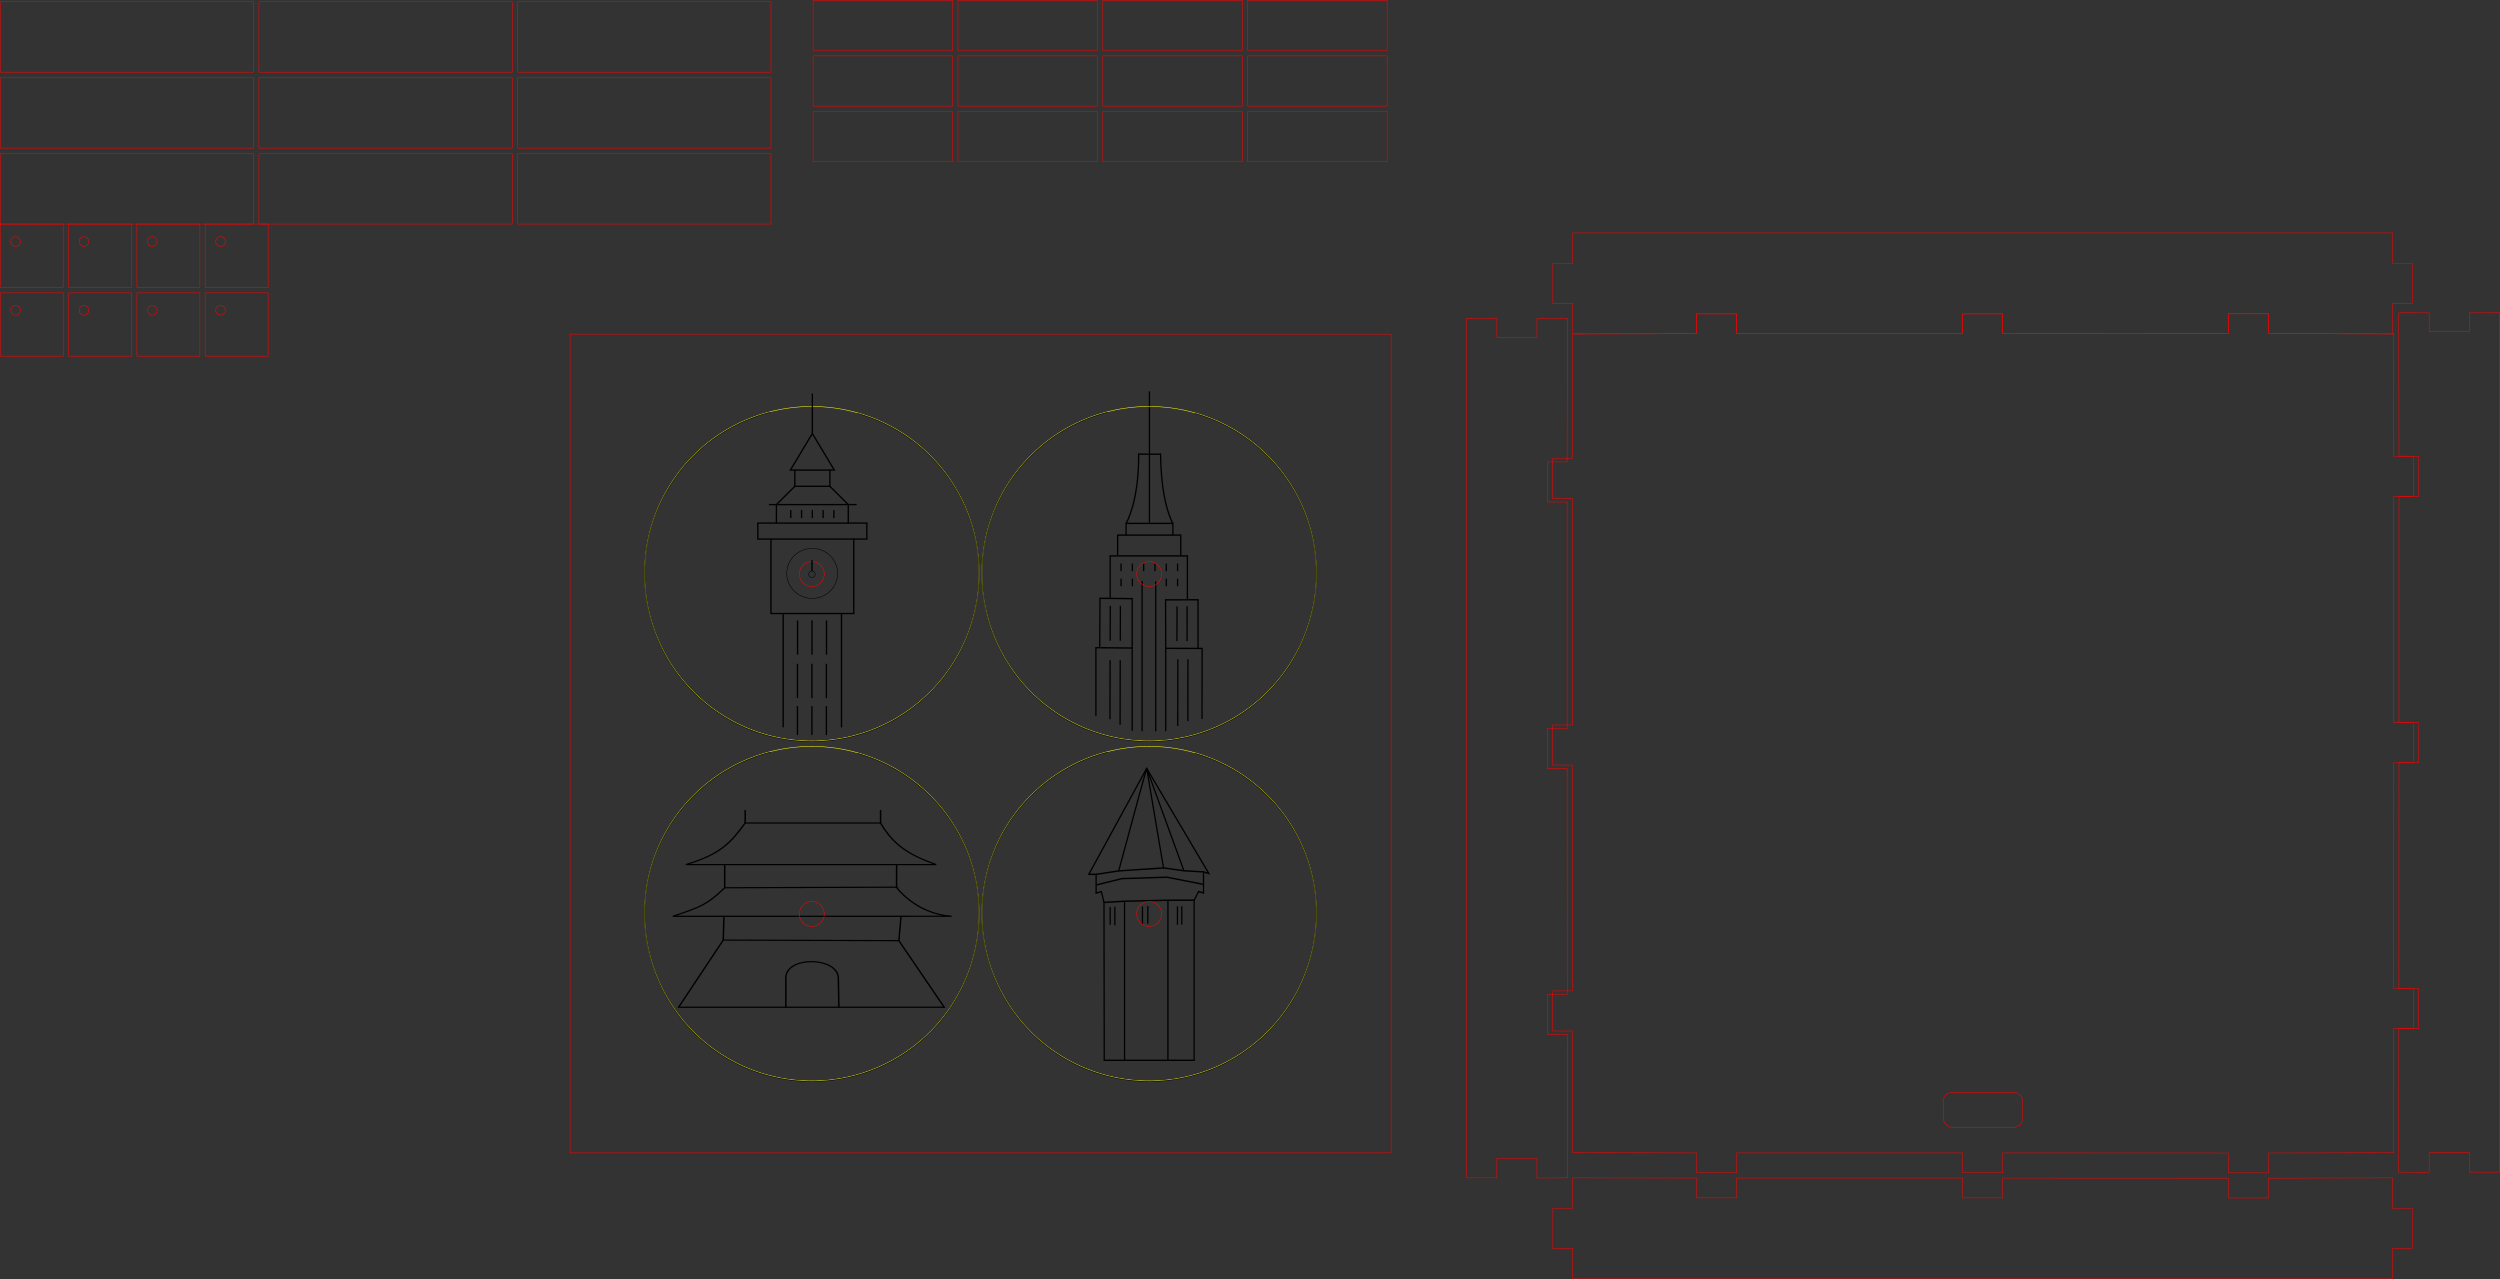 <?xml version="1.0" encoding="UTF-8" standalone="no"?>
<!-- Created with Inkscape (http://www.inkscape.org/) -->

<svg
   xmlns:dc="http://purl.org/dc/elements/1.1/"
   xmlns:cc="http://creativecommons.org/ns#"
   xmlns:rdf="http://www.w3.org/1999/02/22-rdf-syntax-ns#"
   xmlns:svg="http://www.w3.org/2000/svg"
   xmlns="http://www.w3.org/2000/svg"
   xmlns:sodipodi="http://sodipodi.sourceforge.net/DTD/sodipodi-0.dtd"
   xmlns:inkscape="http://www.inkscape.org/namespaces/inkscape"
   width="492.481mm"
   height="251.975mm"
   viewBox="0 0 492.481 251.975"
   version="1.1"
   id="svg8"
   inkscape:version="0.92.1 r15371"
   sodipodi:docname="StepperClock.svg">
  <rect x="0" y="0" width="492.481" height="251.975" fill="#333333" stroke="none"/>
  <defs
     id="defs2" />
  <sodipodi:namedview
     id="base"
     pagecolor="#ffffff"
     bordercolor="#666666"
     borderopacity="1.0"
     inkscape:pageopacity="0.0"
     inkscape:pageshadow="2"
     inkscape:zoom="3.0688282"
     inkscape:cx="674.87902"
     inkscape:cy="305.00986"
     inkscape:document-units="mm"
     inkscape:current-layer="layer1"
     showgrid="false"
     inkscape:window-width="1920"
     inkscape:window-height="1177"
     inkscape:window-x="-8"
     inkscape:window-y="-8"
     inkscape:window-maximized="1"
     showguides="false"
     fit-margin-top="0"
     fit-margin-left="0"
     fit-margin-right="0"
     fit-margin-bottom="0"
     inkscape:measure-start="177.42,178.342"
     inkscape:measure-end="100.922,177.42" />
  <g
     inkscape:label="Layer 1"
     inkscape:groupmode="layer"
     id="layer1"
     transform="translate(155.911,-114.083)">
    <path
       style="opacity:1;fill:none;fill-opacity:1;stroke:#ff0000;stroke-width:0.1;stroke-linecap:round;stroke-linejoin:round;stroke-miterlimit:4;stroke-dasharray:none;stroke-dashoffset:0;stroke-opacity:1;paint-order:markers fill stroke"
       d="M 153.91,366.009 H 315.397 l -0.013,-6 h 3.9 v -7.9 h -3.9 l 0.013,-6 -24.423,0.071 v 3.9 h -7.9 v -3.9 l -44.49,-0.024 v 3.9 h -7.9 v -3.9 H 186.194 v 3.9 h -7.9 v -3.9 l -24.383,-0.047 -0.027,6 h -3.9 v 7.9 h 3.9 z"
       id="rect4485-0-9-5"
       inkscape:connector-curvature="0"
       sodipodi:nodetypes="ccccccccccccccccccccccccc" />
    <path
       style="opacity:1;fill:none;fill-opacity:1;stroke:#ff0000;stroke-width:0.1;stroke-linecap:round;stroke-linejoin:round;stroke-miterlimit:4;stroke-dasharray:none;stroke-dashoffset:0;stroke-opacity:1;paint-order:markers fill stroke"
       d="M 132.952,346.109 V 176.819 l 6,0.013 v 3.704 h 7.9 v -3.704 l 6,-0.013 -0.051,28.256 h -3.9 v 7.9 h 3.9 v 44.59 h -3.9 v 7.9 h 3.9 l 0.024,44.49 h -3.9 v 7.9 h 3.9 l 0.027,28.255 -6,0.027 v -3.865 h -7.9 v 3.836 z"
       id="rect4485-0-9-5-0"
       inkscape:connector-curvature="0"
       sodipodi:nodetypes="ccccccccccccccccccccccccc" />
    <path
       style="opacity:1;fill:none;fill-opacity:1;stroke:#ff0000;stroke-width:0.1;stroke-linecap:round;stroke-linejoin:round;stroke-miterlimit:4;stroke-dasharray:none;stroke-dashoffset:0;stroke-opacity:1;paint-order:markers fill stroke"
       d="M 336.52,344.989 V 175.699 l -6,0.013 v 3.704 h -7.9 v -3.704 l -6,-0.013 0.051,28.256 h 3.9 v 7.9 h -3.9 v 44.59 h 3.9 v 7.9 h -3.9 l -0.024,44.49 h 3.9 v 7.9 h -3.9 l -0.027,28.255 6,0.027 v -3.865 h 7.9 v 3.836 z"
       id="rect4485-0-9-5-0-7"
       inkscape:connector-curvature="0"
       sodipodi:nodetypes="ccccccccccccccccccccccccc" />
    <path
       style="opacity:1;fill:none;fill-opacity:1;stroke:#ff0000;stroke-width:0.1;stroke-linecap:round;stroke-linejoin:round;stroke-miterlimit:4;stroke-dasharray:none;stroke-dashoffset:0;stroke-opacity:1;paint-order:markers fill stroke"
       d="M 153.91,159.966 H 315.397 l -0.013,6 h 3.9 v 7.9 h -3.9 l 0.013,6 -24.423,-0.071 v -3.9 h -7.9 v 3.9 l -44.49,0.024 v -3.9 h -7.9 v 3.9 H 186.194 v -3.9 h -7.9 v 3.9 l -24.383,0.047 -0.027,-6 h -3.9 v -7.9 h 3.9 z"
       id="rect4485-0-9-5-3"
       inkscape:connector-curvature="0"
       sodipodi:nodetypes="ccccccccccccccccccccccccc" />
    <path
       style="opacity:1;fill:none;fill-opacity:1;stroke:#ff0000;stroke-width:0.1;stroke-linecap:round;stroke-linejoin:round;stroke-miterlimit:4;stroke-dasharray:none;stroke-dashoffset:0;stroke-opacity:1;paint-order:markers fill stroke"
       d="m 153.91,179.866 24.383,-0.047 v -3.9 h 7.9 v 3.9 h 44.49 v -3.9 h 7.9 v 3.9 l 44.49,-0.024 v -3.9 h 7.9 v 3.9 l 24.667,0.071 -0.028,24.088 h 3.9 v 7.9 h -3.9 v 44.59 h 3.9 v 7.9 h -3.9 l -0.024,44.49 h 3.9 v 7.9 h -3.9 l 0.052,24.416 -24.667,0.071 v 3.9 h -7.9 v -3.9 l -44.49,-0.024 v 3.9 h -7.9 v -3.9 H 186.194 v 3.9 h -7.9 v -3.9 l -24.383,-0.047 -0.048,-23.966 h -3.9 v -7.9 h 3.9 l -0.024,-44.49 h -3.9 v -7.9 h 3.9 v -44.59 h -3.9 v -7.9 h 3.9 z"
       id="rect4485-9"
       inkscape:connector-curvature="0"
       sodipodi:nodetypes="ccccccccccccccccccccccccccccccccccccccccccccccccccccc" />
    <rect
       style="opacity:1;fill:none;fill-opacity:1;stroke:#ff0000;stroke-width:0.1;stroke-linecap:round;stroke-linejoin:round;stroke-miterlimit:4;stroke-dasharray:none;stroke-dashoffset:0;stroke-opacity:1;paint-order:markers fill stroke"
       id="rect5600"
       width="15.607"
       height="6.9"
       x="226.922"
       y="329.248"
       ry="1.724" />
    <g
       id="g4652"
       transform="translate(-51.844,-95.666)">
      <rect
         y="267.433"
         x="-104.017"
         height="12.486"
         width="12.4"
         id="rect4485-0-0-9"
         style="opacity:1;fill:none;fill-opacity:1;stroke:#ff0000;stroke-width:0.1;stroke-linecap:round;stroke-linejoin:round;stroke-miterlimit:4;stroke-dasharray:none;stroke-dashoffset:0;stroke-opacity:1;paint-order:markers fill stroke" />
      <path
         d="m -100.258,270.27 a 0.95,0.95 0 0 1 -0.121,1.334 0.95,0.95 0 0 1 -1.335,-0.114 0.95,0.95 0 0 1 0.107,-1.336 0.95,0.95 0 0 1 1.337,0.1"
         sodipodi:open="true"
         sodipodi:end="5.5697471"
         sodipodi:start="5.5910226"
         sodipodi:ry="0.95001084"
         sodipodi:rx="0.95028698"
         sodipodi:cy="270.87637"
         sodipodi:cx="-100.98951"
         sodipodi:type="arc"
         id="path5702-5"
         style="opacity:1;fill:none;fill-opacity:1;stroke:#ff0000;stroke-width:0.1;stroke-linecap:round;stroke-linejoin:round;stroke-miterlimit:4;stroke-dasharray:none;stroke-dashoffset:0;stroke-opacity:1;paint-order:markers fill stroke" />
    </g>
    <rect
       style="opacity:1;fill:none;fill-opacity:1;stroke:#ff0000;stroke-width:0.1;stroke-linecap:round;stroke-linejoin:round;stroke-miterlimit:4;stroke-dasharray:none;stroke-dashoffset:0;stroke-opacity:1;paint-order:markers fill stroke"
       id="rect4485-0-9-4-2-0-2"
       width="27.477"
       height="9.9"
       x="89.868"
       y="136.05" />
    <g
       transform="translate(-38.386,-95.666)"
       id="g4652-8">
      <rect
         y="267.433"
         x="-104.017"
         height="12.486"
         width="12.4"
         id="rect4485-0-0-9-8"
         style="opacity:1;fill:none;fill-opacity:1;stroke:#ff0000;stroke-width:0.1;stroke-linecap:round;stroke-linejoin:round;stroke-miterlimit:4;stroke-dasharray:none;stroke-dashoffset:0;stroke-opacity:1;paint-order:markers fill stroke" />
      <path
         d="m -100.258,270.27 a 0.95,0.95 0 0 1 -0.121,1.334 0.95,0.95 0 0 1 -1.335,-0.114 0.95,0.95 0 0 1 0.107,-1.336 0.95,0.95 0 0 1 1.337,0.1"
         sodipodi:open="true"
         sodipodi:end="5.5697471"
         sodipodi:start="5.5910226"
         sodipodi:ry="0.95001084"
         sodipodi:rx="0.95028698"
         sodipodi:cy="270.87637"
         sodipodi:cx="-100.98951"
         sodipodi:type="arc"
         id="path5702-5-5"
         style="opacity:1;fill:none;fill-opacity:1;stroke:#ff0000;stroke-width:0.1;stroke-linecap:round;stroke-linejoin:round;stroke-miterlimit:4;stroke-dasharray:none;stroke-dashoffset:0;stroke-opacity:1;paint-order:markers fill stroke" />
    </g>
    <g
       transform="translate(-24.928,-95.666)"
       id="g4652-7">
      <rect
         y="267.433"
         x="-104.017"
         height="12.486"
         width="12.4"
         id="rect4485-0-0-9-9"
         style="opacity:1;fill:none;fill-opacity:1;stroke:#ff0000;stroke-width:0.1;stroke-linecap:round;stroke-linejoin:round;stroke-miterlimit:4;stroke-dasharray:none;stroke-dashoffset:0;stroke-opacity:1;paint-order:markers fill stroke" />
      <path
         d="m -100.258,270.27 a 0.95,0.95 0 0 1 -0.121,1.334 0.95,0.95 0 0 1 -1.335,-0.114 0.95,0.95 0 0 1 0.107,-1.336 0.95,0.95 0 0 1 1.337,0.1"
         sodipodi:open="true"
         sodipodi:end="5.5697471"
         sodipodi:start="5.5910226"
         sodipodi:ry="0.95001084"
         sodipodi:rx="0.95028698"
         sodipodi:cy="270.87637"
         sodipodi:cx="-100.98951"
         sodipodi:type="arc"
         id="path5702-5-9"
         style="opacity:1;fill:none;fill-opacity:1;stroke:#ff0000;stroke-width:0.1;stroke-linecap:round;stroke-linejoin:round;stroke-miterlimit:4;stroke-dasharray:none;stroke-dashoffset:0;stroke-opacity:1;paint-order:markers fill stroke" />
    </g>
    <g
       transform="translate(-11.47,-95.666)"
       id="g4652-8-9">
      <rect
         y="267.433"
         x="-104.017"
         height="12.486"
         width="12.4"
         id="rect4485-0-0-9-8-4"
         style="opacity:1;fill:none;fill-opacity:1;stroke:#ff0000;stroke-width:0.1;stroke-linecap:round;stroke-linejoin:round;stroke-miterlimit:4;stroke-dasharray:none;stroke-dashoffset:0;stroke-opacity:1;paint-order:markers fill stroke" />
      <path
         d="m -100.258,270.27 a 0.95,0.95 0 0 1 -0.121,1.334 0.95,0.95 0 0 1 -1.335,-0.114 0.95,0.95 0 0 1 0.107,-1.336 0.95,0.95 0 0 1 1.337,0.1"
         sodipodi:open="true"
         sodipodi:end="5.5697471"
         sodipodi:start="5.5910226"
         sodipodi:ry="0.95001084"
         sodipodi:rx="0.95028698"
         sodipodi:cy="270.87637"
         sodipodi:cx="-100.98951"
         sodipodi:type="arc"
         id="path5702-5-5-7"
         style="opacity:1;fill:none;fill-opacity:1;stroke:#ff0000;stroke-width:0.1;stroke-linecap:round;stroke-linejoin:round;stroke-miterlimit:4;stroke-dasharray:none;stroke-dashoffset:0;stroke-opacity:1;paint-order:markers fill stroke" />
    </g>
    <g
       transform="translate(-51.844,-109.21)"
       id="g4652-81">
      <rect
         y="267.433"
         x="-104.017"
         height="12.486"
         width="12.4"
         id="rect4485-0-0-9-7"
         style="opacity:1;fill:none;fill-opacity:1;stroke:#ff0000;stroke-width:0.1;stroke-linecap:round;stroke-linejoin:round;stroke-miterlimit:4;stroke-dasharray:none;stroke-dashoffset:0;stroke-opacity:1;paint-order:markers fill stroke" />
      <path
         d="m -100.258,270.27 a 0.95,0.95 0 0 1 -0.121,1.334 0.95,0.95 0 0 1 -1.335,-0.114 0.95,0.95 0 0 1 0.107,-1.336 0.95,0.95 0 0 1 1.337,0.1"
         sodipodi:open="true"
         sodipodi:end="5.5697471"
         sodipodi:start="5.5910226"
         sodipodi:ry="0.95001084"
         sodipodi:rx="0.95028698"
         sodipodi:cy="270.87637"
         sodipodi:cx="-100.98951"
         sodipodi:type="arc"
         id="path5702-5-3"
         style="opacity:1;fill:none;fill-opacity:1;stroke:#ff0000;stroke-width:0.1;stroke-linecap:round;stroke-linejoin:round;stroke-miterlimit:4;stroke-dasharray:none;stroke-dashoffset:0;stroke-opacity:1;paint-order:markers fill stroke" />
    </g>
    <g
       transform="translate(-38.386,-109.21)"
       id="g4652-8-8">
      <rect
         y="267.433"
         x="-104.017"
         height="12.486"
         width="12.4"
         id="rect4485-0-0-9-8-5"
         style="opacity:1;fill:none;fill-opacity:1;stroke:#ff0000;stroke-width:0.1;stroke-linecap:round;stroke-linejoin:round;stroke-miterlimit:4;stroke-dasharray:none;stroke-dashoffset:0;stroke-opacity:1;paint-order:markers fill stroke" />
      <path
         d="m -100.258,270.27 a 0.95,0.95 0 0 1 -0.121,1.334 0.95,0.95 0 0 1 -1.335,-0.114 0.95,0.95 0 0 1 0.107,-1.336 0.95,0.95 0 0 1 1.337,0.1"
         sodipodi:open="true"
         sodipodi:end="5.5697471"
         sodipodi:start="5.5910226"
         sodipodi:ry="0.95001084"
         sodipodi:rx="0.95028698"
         sodipodi:cy="270.87637"
         sodipodi:cx="-100.98951"
         sodipodi:type="arc"
         id="path5702-5-5-6"
         style="opacity:1;fill:none;fill-opacity:1;stroke:#ff0000;stroke-width:0.1;stroke-linecap:round;stroke-linejoin:round;stroke-miterlimit:4;stroke-dasharray:none;stroke-dashoffset:0;stroke-opacity:1;paint-order:markers fill stroke" />
    </g>
    <g
       transform="translate(-24.928,-109.21)"
       id="g4652-7-4">
      <rect
         y="267.433"
         x="-104.017"
         height="12.486"
         width="12.4"
         id="rect4485-0-0-9-9-1"
         style="opacity:1;fill:none;fill-opacity:1;stroke:#ff0000;stroke-width:0.1;stroke-linecap:round;stroke-linejoin:round;stroke-miterlimit:4;stroke-dasharray:none;stroke-dashoffset:0;stroke-opacity:1;paint-order:markers fill stroke" />
      <path
         d="m -100.258,270.27 a 0.95,0.95 0 0 1 -0.121,1.334 0.95,0.95 0 0 1 -1.335,-0.114 0.95,0.95 0 0 1 0.107,-1.336 0.95,0.95 0 0 1 1.337,0.1"
         sodipodi:open="true"
         sodipodi:end="5.5697471"
         sodipodi:start="5.5910226"
         sodipodi:ry="0.95001084"
         sodipodi:rx="0.95028698"
         sodipodi:cy="270.87637"
         sodipodi:cx="-100.98951"
         sodipodi:type="arc"
         id="path5702-5-9-8"
         style="opacity:1;fill:none;fill-opacity:1;stroke:#ff0000;stroke-width:0.1;stroke-linecap:round;stroke-linejoin:round;stroke-miterlimit:4;stroke-dasharray:none;stroke-dashoffset:0;stroke-opacity:1;paint-order:markers fill stroke" />
    </g>
    <g
       transform="translate(-11.47,-109.21)"
       id="g4652-8-9-7">
      <rect
         y="267.433"
         x="-104.017"
         height="12.486"
         width="12.4"
         id="rect4485-0-0-9-8-4-6"
         style="opacity:1;fill:none;fill-opacity:1;stroke:#ff0000;stroke-width:0.1;stroke-linecap:round;stroke-linejoin:round;stroke-miterlimit:4;stroke-dasharray:none;stroke-dashoffset:0;stroke-opacity:1;paint-order:markers fill stroke" />
      <path
         d="m -100.258,270.27 a 0.95,0.95 0 0 1 -0.121,1.334 0.95,0.95 0 0 1 -1.335,-0.114 0.95,0.95 0 0 1 0.107,-1.336 0.95,0.95 0 0 1 1.337,0.1"
         sodipodi:open="true"
         sodipodi:end="5.5697471"
         sodipodi:start="5.5910226"
         sodipodi:ry="0.95001084"
         sodipodi:rx="0.95028698"
         sodipodi:cy="270.87637"
         sodipodi:cx="-100.98951"
         sodipodi:type="arc"
         id="path5702-5-5-7-8"
         style="opacity:1;fill:none;fill-opacity:1;stroke:#ff0000;stroke-width:0.1;stroke-linecap:round;stroke-linejoin:round;stroke-miterlimit:4;stroke-dasharray:none;stroke-dashoffset:0;stroke-opacity:1;paint-order:markers fill stroke" />
    </g>
    <rect
       style="opacity:1;fill:none;fill-opacity:1;stroke:#ff0000;stroke-width:0.1;stroke-linecap:round;stroke-linejoin:round;stroke-miterlimit:4;stroke-dasharray:none;stroke-dashoffset:0;stroke-opacity:1;paint-order:markers fill stroke"
       id="rect4485-0-9-4-2-0-2-5"
       width="27.477"
       height="9.9"
       x="89.868"
       y="125.092" />
    <rect
       style="opacity:1;fill:none;fill-opacity:1;stroke:#ff0000;stroke-width:0.1;stroke-linecap:round;stroke-linejoin:round;stroke-miterlimit:4;stroke-dasharray:none;stroke-dashoffset:0;stroke-opacity:1;paint-order:markers fill stroke"
       id="rect4485-0-9-4-2-0-2-53"
       width="27.477"
       height="9.9"
       x="89.868"
       y="114.134" />
    <rect
       style="opacity:1;fill:none;fill-opacity:1;stroke:#ff0000;stroke-width:0.1;stroke-linecap:round;stroke-linejoin:round;stroke-miterlimit:4;stroke-dasharray:none;stroke-dashoffset:0;stroke-opacity:1;paint-order:markers fill stroke"
       id="rect4485-0-9-4-2-0-2-2"
       width="27.477"
       height="9.9"
       x="61.333"
       y="136.05" />
    <rect
       style="opacity:1;fill:none;fill-opacity:1;stroke:#ff0000;stroke-width:0.1;stroke-linecap:round;stroke-linejoin:round;stroke-miterlimit:4;stroke-dasharray:none;stroke-dashoffset:0;stroke-opacity:1;paint-order:markers fill stroke"
       id="rect4485-0-9-4-2-0-2-5-8"
       width="27.477"
       height="9.9"
       x="61.333"
       y="125.092" />
    <rect
       style="opacity:1;fill:none;fill-opacity:1;stroke:#ff0000;stroke-width:0.1;stroke-linecap:round;stroke-linejoin:round;stroke-miterlimit:4;stroke-dasharray:none;stroke-dashoffset:0;stroke-opacity:1;paint-order:markers fill stroke"
       id="rect4485-0-9-4-2-0-2-53-0"
       width="27.477"
       height="9.9"
       x="61.333"
       y="114.133" />
    <rect
       style="opacity:1;fill:none;fill-opacity:1;stroke:#ff0000;stroke-width:0.1;stroke-linecap:round;stroke-linejoin:round;stroke-miterlimit:4;stroke-dasharray:none;stroke-dashoffset:0;stroke-opacity:1;paint-order:markers fill stroke"
       id="rect4485-0-9-4-2-0-2-8"
       width="27.477"
       height="9.9"
       x="32.798"
       y="136.05" />
    <rect
       style="opacity:1;fill:none;fill-opacity:1;stroke:#ff0000;stroke-width:0.1;stroke-linecap:round;stroke-linejoin:round;stroke-miterlimit:4;stroke-dasharray:none;stroke-dashoffset:0;stroke-opacity:1;paint-order:markers fill stroke"
       id="rect4485-0-9-4-2-0-2-5-2"
       width="27.477"
       height="9.9"
       x="32.798"
       y="125.092" />
    <rect
       style="opacity:1;fill:none;fill-opacity:1;stroke:#ff0000;stroke-width:0.1;stroke-linecap:round;stroke-linejoin:round;stroke-miterlimit:4;stroke-dasharray:none;stroke-dashoffset:0;stroke-opacity:1;paint-order:markers fill stroke"
       id="rect4485-0-9-4-2-0-2-53-5"
       width="27.477"
       height="9.9"
       x="32.798"
       y="114.133" />
    <rect
       style="opacity:1;fill:none;fill-opacity:1;stroke:#ff0000;stroke-width:0.1;stroke-linecap:round;stroke-linejoin:round;stroke-miterlimit:4;stroke-dasharray:none;stroke-dashoffset:0;stroke-opacity:1;paint-order:markers fill stroke"
       id="rect4485-0-9-4-2-0-2-84"
       width="27.477"
       height="9.9"
       x="4.263"
       y="136.05" />
    <rect
       style="opacity:1;fill:none;fill-opacity:1;stroke:#ff0000;stroke-width:0.1;stroke-linecap:round;stroke-linejoin:round;stroke-miterlimit:4;stroke-dasharray:none;stroke-dashoffset:0;stroke-opacity:1;paint-order:markers fill stroke"
       id="rect4485-0-9-4-2-0-2-5-26"
       width="27.477"
       height="9.9"
       x="4.263"
       y="125.092" />
    <rect
       style="opacity:1;fill:none;fill-opacity:1;stroke:#ff0000;stroke-width:0.1;stroke-linecap:round;stroke-linejoin:round;stroke-miterlimit:4;stroke-dasharray:none;stroke-dashoffset:0;stroke-opacity:1;paint-order:markers fill stroke"
       id="rect4485-0-9-4-2-0-2-53-4"
       width="27.477"
       height="9.9"
       x="4.263"
       y="114.133" />
    <rect
       style="opacity:1;fill:none;fill-opacity:1;stroke:#ff0000;stroke-width:0.1;stroke-linecap:round;stroke-linejoin:round;stroke-miterlimit:4;stroke-dasharray:none;stroke-dashoffset:0;stroke-opacity:1;paint-order:markers fill stroke"
       id="rect4485-0-9-4-2-0-2-53-4-3"
       width="49.9"
       height="13.9"
       x="-53.944"
       y="114.406" />
    <rect
       style="opacity:1;fill:none;fill-opacity:1;stroke:#ff0000;stroke-width:0.1;stroke-linecap:round;stroke-linejoin:round;stroke-miterlimit:4;stroke-dasharray:none;stroke-dashoffset:0;stroke-opacity:1;paint-order:markers fill stroke"
       id="rect4485-0-9-4-2-0-2-53-4-3-3"
       width="49.9"
       height="13.9"
       x="-53.944"
       y="129.364" />
    <rect
       style="opacity:1;fill:none;fill-opacity:1;stroke:#ff0000;stroke-width:0.1;stroke-linecap:round;stroke-linejoin:round;stroke-miterlimit:4;stroke-dasharray:none;stroke-dashoffset:0;stroke-opacity:1;paint-order:markers fill stroke"
       id="rect4485-0-9-4-2-0-2-53-4-3-9"
       width="49.9"
       height="13.9"
       x="-104.903"
       y="114.406" />
    <rect
       style="opacity:1;fill:none;fill-opacity:1;stroke:#ff0000;stroke-width:0.1;stroke-linecap:round;stroke-linejoin:round;stroke-miterlimit:4;stroke-dasharray:none;stroke-dashoffset:0;stroke-opacity:1;paint-order:markers fill stroke"
       id="rect4485-0-9-4-2-0-2-53-4-3-3-4"
       width="49.9"
       height="13.9"
       x="-104.903"
       y="129.364" />
    <rect
       style="opacity:1;fill:none;fill-opacity:1;stroke:#ff0000;stroke-width:0.1;stroke-linecap:round;stroke-linejoin:round;stroke-miterlimit:4;stroke-dasharray:none;stroke-dashoffset:0;stroke-opacity:1;paint-order:markers fill stroke"
       id="rect4485-0-9-4-2-0-2-53-4-3-9-6"
       width="49.9"
       height="13.9"
       x="-155.861"
       y="114.406" />
    <rect
       style="opacity:1;fill:none;fill-opacity:1;stroke:#ff0000;stroke-width:0.1;stroke-linecap:round;stroke-linejoin:round;stroke-miterlimit:4;stroke-dasharray:none;stroke-dashoffset:0;stroke-opacity:1;paint-order:markers fill stroke"
       id="rect4485-0-9-4-2-0-2-53-4-3-3-4-2"
       width="49.9"
       height="13.9"
       x="-155.861"
       y="129.364" />
    <rect
       style="opacity:1;fill:none;fill-opacity:1;stroke:#ff0000;stroke-width:0.1;stroke-linecap:round;stroke-linejoin:round;stroke-miterlimit:4;stroke-dasharray:none;stroke-dashoffset:0;stroke-opacity:1;paint-order:markers fill stroke"
       id="rect4485-0-9-4-2-0-2-53-4-3-3-5"
       width="49.9"
       height="13.9"
       x="-53.944"
       y="144.323" />
    <rect
       style="opacity:1;fill:none;fill-opacity:1;stroke:#ff0000;stroke-width:0.1;stroke-linecap:round;stroke-linejoin:round;stroke-miterlimit:4;stroke-dasharray:none;stroke-dashoffset:0;stroke-opacity:1;paint-order:markers fill stroke"
       id="rect4485-0-9-4-2-0-2-53-4-3-3-4-1"
       width="49.9"
       height="13.9"
       x="-104.903"
       y="144.323" />
    <rect
       style="opacity:1;fill:none;fill-opacity:1;stroke:#ff0000;stroke-width:0.1;stroke-linecap:round;stroke-linejoin:round;stroke-miterlimit:4;stroke-dasharray:none;stroke-dashoffset:0;stroke-opacity:1;paint-order:markers fill stroke"
       id="rect4485-0-9-4-2-0-2-53-4-3-3-4-2-9"
       width="49.9"
       height="13.9"
       x="-155.861"
       y="144.323" />
    <rect
       style="opacity:1;fill:none;fill-opacity:1;stroke:#ff0000;stroke-width:0.1;stroke-linecap:round;stroke-linejoin:round;stroke-miterlimit:4;stroke-dasharray:none;stroke-dashoffset:0;stroke-opacity:1;paint-order:markers fill stroke"
       id="rect4485"
       width="161.73"
       height="161.284"
       x="-43.605"
       y="179.906" />
    <path
       style="opacity:1;fill:none;fill-opacity:1;stroke:#ffff00;stroke-width:0.1;stroke-linecap:round;stroke-linejoin:round;stroke-miterlimit:4;stroke-dasharray:none;stroke-dashoffset:0;stroke-opacity:1;paint-order:markers fill stroke"
       id="path4487-7-2-7"
       sodipodi:type="arc"
       sodipodi:cx="4.0142131"
       sodipodi:cy="227.10663"
       sodipodi:rx="32.949997"
       sodipodi:ry="32.950001"
       sodipodi:start="0"
       sodipodi:end="6.2806022"
       sodipodi:open="true"
       d="M 36.964,227.107 A 32.95,32.95 0 0 1 4.035,260.057 32.95,32.95 0 0 1 -28.936,227.149 32.95,32.95 0 0 1 3.95,194.157 32.95,32.95 0 0 1 36.964,227.022" />
    <path
       style="opacity:1;fill:none;fill-opacity:1;stroke:#000000;stroke-width:0.1;stroke-linecap:round;stroke-linejoin:round;stroke-miterlimit:4;stroke-dasharray:none;stroke-dashoffset:0;stroke-opacity:1;paint-order:markers fill stroke"
       id="path4487-7-2-3-4"
       sodipodi:type="arc"
       sodipodi:cx="4.0138569"
       sodipodi:cy="227.21786"
       sodipodi:rx="32.949997"
       sodipodi:ry="32.950001"
       sodipodi:start="4.9906184"
       sodipodi:end="4.4614026"
       sodipodi:open="true"
       d="M 13.064,195.535 A 32.95,32.95 0 0 1 36.614,232.009 32.95,32.95 0 0 1 3.565,260.165 32.95,32.95 0 0 1 -28.704,231.119 32.95,32.95 0 0 1 -4.17,195.3" />
    <g
       id="g4880"
       transform="matrix(0.882,0,0,0.937,-89.599,7.822)"
       style="stroke-width:1.1">
      <path
         sodipodi:nodetypes="cccc"
         inkscape:connector-curvature="0"
         id="path4586"
         d="m 169.584,263.945 v -14.369 l 8.104,0.071 v 17.401"
         style="fill:none;stroke:#000000;stroke-width:0.291px;stroke-linecap:butt;stroke-linejoin:miter;stroke-opacity:1" />
      <path
         sodipodi:nodetypes="cccc"
         inkscape:connector-curvature="0"
         id="path4586-6"
         d="m 193.281,264.571 0.03,-14.842 -8.135,-0.02 v 17.401"
         style="fill:none;stroke:#000000;stroke-width:0.291px;stroke-linecap:butt;stroke-linejoin:miter;stroke-opacity:1" />
      <path
         sodipodi:nodetypes="cccc"
         inkscape:connector-curvature="0"
         id="path4586-9"
         d="m 192.397,249.669 v -10.17 l -7.251,0.018 0.03,10.194"
         style="fill:none;stroke:#000000;stroke-width:0.291px;stroke-linecap:butt;stroke-linejoin:miter;stroke-opacity:1" />
      <path
         sodipodi:nodetypes="cccc"
         inkscape:connector-curvature="0"
         id="path4586-9-4"
         d="m 177.688,249.648 v -10.384 l -7.19,-0.074 -0.061,10.305"
         style="fill:none;stroke:#000000;stroke-width:0.291px;stroke-linecap:butt;stroke-linejoin:miter;stroke-opacity:1" />
      <path
         inkscape:connector-curvature="0"
         id="path4624"
         d="m 179.901,235.578 v 31.568"
         style="fill:none;stroke:#000000;stroke-width:0.291px;stroke-linecap:butt;stroke-linejoin:miter;stroke-opacity:1"
         sodipodi:nodetypes="cc" />
      <path
         inkscape:connector-curvature="0"
         id="path4624-9"
         d="m 182.949,235.609 v 31.568"
         style="fill:none;stroke:#000000;stroke-width:0.291px;stroke-linecap:butt;stroke-linejoin:miter;stroke-opacity:1"
         sodipodi:nodetypes="cc" />
      <path
         inkscape:connector-curvature="0"
         id="path4641"
         d="m 172.768,239.175 v -8.901 h 17.253 v 9.084"
         style="fill:none;stroke:#000000;stroke-width:0.291px;stroke-linecap:butt;stroke-linejoin:miter;stroke-opacity:1" />
      <path
         inkscape:connector-curvature="0"
         id="path4643"
         d="m 177.729,231.895 v 1.585"
         style="fill:none;stroke:#000000;stroke-width:0.291px;stroke-linecap:butt;stroke-linejoin:miter;stroke-opacity:1" />
      <path
         inkscape:connector-curvature="0"
         id="path4643-4"
         d="m 175.205,231.895 v 1.585"
         style="fill:none;stroke:#000000;stroke-width:0.291px;stroke-linecap:butt;stroke-linejoin:miter;stroke-opacity:1" />
      <path
         inkscape:connector-curvature="0"
         id="path4643-8"
         d="m 180.253,231.895 v 1.585"
         style="fill:none;stroke:#000000;stroke-width:0.291px;stroke-linecap:butt;stroke-linejoin:miter;stroke-opacity:1" />
      <path
         inkscape:connector-curvature="0"
         id="path4643-0"
         d="m 182.777,231.895 v 1.585"
         style="fill:none;stroke:#000000;stroke-width:0.291px;stroke-linecap:butt;stroke-linejoin:miter;stroke-opacity:1" />
      <path
         inkscape:connector-curvature="0"
         id="path4643-01"
         d="m 185.301,231.895 v 1.585"
         style="fill:none;stroke:#000000;stroke-width:0.291px;stroke-linecap:butt;stroke-linejoin:miter;stroke-opacity:1" />
      <path
         inkscape:connector-curvature="0"
         id="path4643-5"
         d="m 187.825,231.895 v 1.585"
         style="fill:none;stroke:#000000;stroke-width:0.291px;stroke-linecap:butt;stroke-linejoin:miter;stroke-opacity:1" />
      <path
         inkscape:connector-curvature="0"
         id="path4641-2"
         d="m 174.439,230.113 v -4.213 h 14.095 v 4.3"
         style="fill:none;stroke:#000000;stroke-width:0.291px;stroke-linecap:butt;stroke-linejoin:miter;stroke-opacity:1" />
      <path
         inkscape:connector-curvature="0"
         id="path4641-4"
         d="m 176.319,225.857 v -2.416 h 10.455 v 2.466"
         style="fill:none;stroke:#000000;stroke-width:0.291px;stroke-linecap:butt;stroke-linejoin:miter;stroke-opacity:1" />
      <path
         sodipodi:nodetypes="cc"
         inkscape:connector-curvature="0"
         id="path4643-2-0"
         d="m 187.705,240.874 -0.022,7.318"
         style="fill:none;stroke:#000000;stroke-width:0.291px;stroke-linecap:butt;stroke-linejoin:miter;stroke-opacity:1" />
      <path
         sodipodi:nodetypes="cc"
         inkscape:connector-curvature="0"
         id="path4643-2-0-0"
         d="m 189.96,240.874 -0.022,7.318"
         style="fill:none;stroke:#000000;stroke-width:0.291px;stroke-linecap:butt;stroke-linejoin:miter;stroke-opacity:1" />
      <path
         sodipodi:nodetypes="cc"
         inkscape:connector-curvature="0"
         id="path4643-2-0-3"
         d="m 172.796,240.788 -0.022,7.318"
         style="fill:none;stroke:#000000;stroke-width:0.291px;stroke-linecap:butt;stroke-linejoin:miter;stroke-opacity:1" />
      <path
         sodipodi:nodetypes="cc"
         inkscape:connector-curvature="0"
         id="path4643-2-0-0-7"
         d="m 175.051,240.788 -0.022,7.318"
         style="fill:none;stroke:#000000;stroke-width:0.291px;stroke-linecap:butt;stroke-linejoin:miter;stroke-opacity:1" />
      <path
         sodipodi:nodetypes="cc"
         inkscape:connector-curvature="0"
         id="path4643-2-0-4"
         d="m 172.753,252.211 -0.022,12.399"
         style="fill:none;stroke:#000000;stroke-width:0.291px;stroke-linecap:butt;stroke-linejoin:miter;stroke-opacity:1" />
      <path
         sodipodi:nodetypes="cc"
         inkscape:connector-curvature="0"
         id="path4643-2-0-0-9"
         d="m 175.008,252.21 -0.022,13.565"
         style="fill:none;stroke:#000000;stroke-width:0.291px;stroke-linecap:butt;stroke-linejoin:miter;stroke-opacity:1" />
      <path
         sodipodi:nodetypes="cc"
         inkscape:connector-curvature="0"
         id="path4643-2-0-01"
         d="m 187.884,252.038 -0.022,14"
         style="fill:none;stroke:#000000;stroke-width:0.291px;stroke-linecap:butt;stroke-linejoin:miter;stroke-opacity:1" />
      <path
         sodipodi:nodetypes="cc"
         inkscape:connector-curvature="0"
         id="path4643-2-0-0-3"
         d="m 190.139,252.039 -0.022,12.963"
         style="fill:none;stroke:#000000;stroke-width:0.291px;stroke-linecap:butt;stroke-linejoin:miter;stroke-opacity:1" />
      <path
         inkscape:connector-curvature="0"
         id="path4643-7"
         d="m 177.729,235.067 v 1.585"
         style="fill:none;stroke:#000000;stroke-width:0.291px;stroke-linecap:butt;stroke-linejoin:miter;stroke-opacity:1" />
      <path
         inkscape:connector-curvature="0"
         id="path4643-4-8"
         d="m 175.205,235.067 v 1.585"
         style="fill:none;stroke:#000000;stroke-width:0.291px;stroke-linecap:butt;stroke-linejoin:miter;stroke-opacity:1" />
      <path
         inkscape:connector-curvature="0"
         id="path4643-01-2"
         d="m 185.301,235.067 v 1.585"
         style="fill:none;stroke:#000000;stroke-width:0.291px;stroke-linecap:butt;stroke-linejoin:miter;stroke-opacity:1" />
      <path
         inkscape:connector-curvature="0"
         id="path4643-5-7"
         d="m 187.825,235.067 v 1.585"
         style="fill:none;stroke:#000000;stroke-width:0.291px;stroke-linecap:butt;stroke-linejoin:miter;stroke-opacity:1" />
      <path
         inkscape:connector-curvature="0"
         id="path4624-99"
         d="m 181.543,195.678 v 27.617"
         style="fill:none;stroke:#000000;stroke-width:0.291px;stroke-linecap:butt;stroke-linejoin:miter;stroke-opacity:1" />
      <path
         sodipodi:nodetypes="cccc"
         inkscape:connector-curvature="0"
         id="path4624-99-8"
         d="m 186.775,223.44 c 0,0 -2.621,-3.913 -2.747,-14.548 -1.451,0.014 -3.365,0.03 -4.9,-0.018 0.086,10.148 -2.808,14.566 -2.808,14.566"
         style="fill:none;stroke:#000000;stroke-width:0.291px;stroke-linecap:butt;stroke-linejoin:miter;stroke-opacity:1" />
    </g>
    <path
       style="opacity:1;fill:none;fill-opacity:1;stroke:#ffff00;stroke-width:0.1;stroke-linecap:round;stroke-linejoin:round;stroke-miterlimit:4;stroke-dasharray:none;stroke-dashoffset:0;stroke-opacity:1;paint-order:markers fill stroke"
       id="path4487-7-2-0"
       sodipodi:type="arc"
       sodipodi:cx="70.46244"
       sodipodi:cy="227.10663"
       sodipodi:rx="32.949997"
       sodipodi:ry="32.950001"
       sodipodi:start="0"
       sodipodi:end="6.2806022"
       sodipodi:open="true"
       d="m 103.412,227.107 a 32.95,32.95 0 0 1 -32.929,32.95 32.95,32.95 0 0 1 -32.971,-32.907 32.95,32.95 0 0 1 32.886,-32.992 32.95,32.95 0 0 1 33.014,32.865" />
    <path
       style="opacity:1;fill:none;fill-opacity:1;stroke:#000000;stroke-width:0.1;stroke-linecap:round;stroke-linejoin:round;stroke-miterlimit:4;stroke-dasharray:none;stroke-dashoffset:0;stroke-opacity:1;paint-order:markers fill stroke"
       id="path4487-7-2-3-2"
       sodipodi:type="arc"
       sodipodi:cx="70.462082"
       sodipodi:cy="227.21786"
       sodipodi:rx="32.949997"
       sodipodi:ry="32.950001"
       sodipodi:start="4.9906184"
       sodipodi:end="4.4614026"
       sodipodi:open="true"
       d="M 79.512,195.535 A 32.95,32.95 0 0 1 103.062,232.009 32.95,32.95 0 0 1 70.013,260.165 32.95,32.95 0 0 1 37.744,231.119 32.95,32.95 0 0 1 62.279,195.3" />
    <g
       id="g5210"
       transform="matrix(0.836,0,0,0.679,-131.477,116.695)"
       style="stroke-width:1.328">
      <path
         inkscape:connector-curvature="0"
         id="path5173"
         d="m 130.675,288.374 h 62.593 l -10.691,-19.312 -41.384,-0.172 z"
         style="fill:none;stroke:#000000;stroke-width:0.351px;stroke-linecap:butt;stroke-linejoin:miter;stroke-opacity:1" />
      <path
         inkscape:connector-curvature="0"
         id="path5175"
         d="m 141.193,268.889 0.172,-6.897 h 41.729 l -0.517,7.07"
         style="fill:none;stroke:#000000;stroke-width:0.351px;stroke-linecap:butt;stroke-linejoin:miter;stroke-opacity:1" />
      <path
         sodipodi:nodetypes="cccccc"
         inkscape:connector-curvature="0"
         id="path5177"
         d="m 141.366,261.992 h -12.07 c 7.007,-2.82 8.284,-3.628 12.243,-8.277 l 40.498,-0.172 c -0.227,-0.171 4.479,7.765 12.956,8.437 l -11.898,0.012"
         style="fill:none;stroke:#000000;stroke-width:0.351px;stroke-linecap:butt;stroke-linejoin:miter;stroke-opacity:1" />
      <path
         sodipodi:nodetypes="cccc"
         inkscape:connector-curvature="0"
         id="path5179"
         d="m 141.538,253.715 v -6.725 h 40.51 l -0.012,6.552"
         style="fill:none;stroke:#000000;stroke-width:0.351px;stroke-linecap:butt;stroke-linejoin:miter;stroke-opacity:1" />
      <path
         sodipodi:nodetypes="cccccc"
         inkscape:connector-curvature="0"
         id="path5181"
         d="m 141.538,246.99 h -9.139 c 8.131,-2.987 10.531,-6.279 13.967,-12.07 h 31.9 c 2.966,6.279 6.542,9.205 13.105,12.07 h -9.323"
         style="fill:none;stroke:#000000;stroke-width:0.351px;stroke-linecap:butt;stroke-linejoin:miter;stroke-opacity:1" />
      <path
         inkscape:connector-curvature="0"
         id="path5183"
         d="m 146.366,234.92 v -3.748"
         style="fill:none;stroke:#000000;stroke-width:0.351px;stroke-linecap:butt;stroke-linejoin:miter;stroke-opacity:1"
         sodipodi:nodetypes="cc" />
      <path
         inkscape:connector-curvature="0"
         id="path5183-8"
         d="m 178.266,234.92 v -3.748"
         style="fill:none;stroke:#000000;stroke-width:0.351px;stroke-linecap:butt;stroke-linejoin:miter;stroke-opacity:1"
         sodipodi:nodetypes="cc" />
      <path
         sodipodi:nodetypes="cccc"
         inkscape:connector-curvature="0"
         id="path5200"
         d="m 155.942,288.373 v -8.474 c -0.02,-6.462 12.213,-6.218 12.376,0 l 0.122,8.413"
         style="fill:none;stroke:#000000;stroke-width:0.351px;stroke-linecap:butt;stroke-linejoin:miter;stroke-opacity:1" />
    </g>
    <path
       style="opacity:1;fill:none;fill-opacity:1;stroke:#ffff00;stroke-width:0.1;stroke-linecap:round;stroke-linejoin:round;stroke-miterlimit:4;stroke-dasharray:none;stroke-dashoffset:0;stroke-opacity:1;paint-order:markers fill stroke"
       id="path4487-7-2-5"
       sodipodi:type="arc"
       sodipodi:cx="4.0142131"
       sodipodi:cy="294.07062"
       sodipodi:rx="32.949997"
       sodipodi:ry="32.950001"
       sodipodi:start="0"
       sodipodi:end="6.2806022"
       sodipodi:open="true"
       d="M 36.964,294.071 A 32.95,32.95 0 0 1 4.035,327.021 32.95,32.95 0 0 1 -28.936,294.113 32.95,32.95 0 0 1 3.95,261.121 32.95,32.95 0 0 1 36.964,293.986" />
    <path
       style="opacity:1;fill:none;fill-opacity:1;stroke:#000000;stroke-width:0.1;stroke-linecap:round;stroke-linejoin:round;stroke-miterlimit:4;stroke-dasharray:none;stroke-dashoffset:0;stroke-opacity:1;paint-order:markers fill stroke"
       id="path4487-7-2-3-24"
       sodipodi:type="arc"
       sodipodi:cx="4.0138569"
       sodipodi:cy="294.18185"
       sodipodi:rx="32.949997"
       sodipodi:ry="32.950001"
       sodipodi:start="4.9906184"
       sodipodi:end="4.4614026"
       sodipodi:open="true"
       d="M 13.064,262.499 A 32.95,32.95 0 0 1 36.614,298.973 32.95,32.95 0 0 1 3.565,327.129 32.95,32.95 0 0 1 -28.704,298.083 32.95,32.95 0 0 1 -4.17,262.264" />
    <g
       id="g4798">
      <g
         style="stroke-width:1.832"
         transform="matrix(0.516,0,0,0.577,-10.885,156.762)"
         id="g5145">
        <path
           style="fill:none;stroke:#000000;stroke-width:0.485px;stroke-linecap:butt;stroke-linejoin:miter;stroke-opacity:1"
           d="m 140.504,288.029 h 34.314 v -54.661 l 1.712,-2.965 1.876,0.503 v -7.194 l 2.048,0.549 -23.741,-35.897 c 0,0 -15.097,24.748 -22.102,36.174 h 2.789 v 6.417 l 2.017,-0.54 0.995,3.715 z"
           id="path5095"
           inkscape:connector-curvature="0"
           sodipodi:nodetypes="cccccccccccccc" />
        <path
           style="fill:none;stroke:#000000;stroke-width:0.485px;stroke-linecap:butt;stroke-linejoin:miter;stroke-opacity:1"
           d="M 148.263,288.029 V 233.713"
           id="path5097"
           inkscape:connector-curvature="0" />
        <path
           style="fill:none;stroke:#000000;stroke-width:0.485px;stroke-linecap:butt;stroke-linejoin:miter;stroke-opacity:1"
           d="M 164.817,287.857 V 233.368"
           id="path5099"
           inkscape:connector-curvature="0" />
        <path
           style="fill:none;stroke:#000000;stroke-width:0.485px;stroke-linecap:butt;stroke-linejoin:miter;stroke-opacity:1"
           d="m 140.412,234.129 7.851,-0.416 16.554,-0.345 h 10.001"
           id="path5101"
           inkscape:connector-curvature="0" />
        <path
           style="fill:none;stroke:#000000;stroke-width:0.485px;stroke-linecap:butt;stroke-linejoin:miter;stroke-opacity:1"
           d="m 137.4,224.537 8.622,-1.17"
           id="path5103"
           inkscape:connector-curvature="0"
           sodipodi:nodetypes="cc" />
        <path
           style="fill:none;stroke:#000000;stroke-width:0.485px;stroke-linecap:butt;stroke-linejoin:miter;stroke-opacity:1"
           d="m 178.406,223.712 -7.493,-0.395 -14.2,-34.954 6.424,33.986 -17.114,1.018 8.253,-27.244 2.438,-7.759"
           id="path5105"
           inkscape:connector-curvature="0"
           sodipodi:nodetypes="ccccccc" />
        <path
           style="fill:none;stroke:#000000;stroke-width:0.485px;stroke-linecap:butt;stroke-linejoin:miter;stroke-opacity:1"
           d="m 137.592,228.141 9.632,-2.134 17.253,-0.488 13.839,2.439"
           id="path5107"
           inkscape:connector-curvature="0" />
        <path
           style="fill:none;stroke:#000000;stroke-width:0.485px;stroke-linecap:butt;stroke-linejoin:miter;stroke-opacity:1"
           d="m 163.136,222.349 7.777,0.968"
           id="path5109"
           inkscape:connector-curvature="0"
           sodipodi:nodetypes="cc" />
        <path
           style="fill:none;stroke:#000000;stroke-width:0.485px;stroke-linecap:butt;stroke-linejoin:miter;stroke-opacity:1"
           d="m 168.454,235.437 v 6.294"
           id="path5117"
           inkscape:connector-curvature="0" />
        <path
           style="fill:none;stroke:#000000;stroke-width:0.485px;stroke-linecap:butt;stroke-linejoin:miter;stroke-opacity:1"
           d="m 170.107,235.437 v 6.294"
           id="path5119"
           inkscape:connector-curvature="0" />
        <path
           style="fill:none;stroke:#000000;stroke-width:0.485px;stroke-linecap:butt;stroke-linejoin:miter;stroke-opacity:1"
           d="m 157.143,235.351 v 6.035"
           id="path5121"
           inkscape:connector-curvature="0" />
        <path
           style="fill:none;stroke:#000000;stroke-width:0.485px;stroke-linecap:butt;stroke-linejoin:miter;stroke-opacity:1"
           d="m 155.095,235.498 v 5.949"
           id="path5123"
           inkscape:connector-curvature="0" />
        <path
           style="fill:none;stroke:#000000;stroke-width:0.485px;stroke-linecap:butt;stroke-linejoin:miter;stroke-opacity:1"
           d="m 144.556,235.524 v 6.38"
           id="path5125"
           inkscape:connector-curvature="0" />
        <path
           style="fill:none;stroke:#000000;stroke-width:0.485px;stroke-linecap:butt;stroke-linejoin:miter;stroke-opacity:1"
           d="m 142.77,235.666 v 6.121"
           id="path5127"
           inkscape:connector-curvature="0" />
      </g>
      <path
         d="M 103.412,294.071 A 32.95,32.95 0 0 1 70.484,327.021 32.95,32.95 0 0 1 37.512,294.113 32.95,32.95 0 0 1 70.399,261.121 32.95,32.95 0 0 1 103.412,293.986"
         sodipodi:open="true"
         sodipodi:end="6.2806022"
         sodipodi:start="0"
         sodipodi:ry="32.950001"
         sodipodi:rx="32.949997"
         sodipodi:cy="294.07062"
         sodipodi:cx="70.46244"
         sodipodi:type="arc"
         id="path4487-7-2"
         style="opacity:1;fill:none;fill-opacity:1;stroke:#ffff00;stroke-width:0.1;stroke-linecap:round;stroke-linejoin:round;stroke-miterlimit:4;stroke-dasharray:none;stroke-dashoffset:0;stroke-opacity:1;paint-order:markers fill stroke" />
      <path
         d="M 79.512,262.499 A 32.95,32.95 0 0 1 103.062,298.973 32.95,32.95 0 0 1 70.013,327.129 32.95,32.95 0 0 1 37.744,298.083 32.95,32.95 0 0 1 62.279,262.264"
         sodipodi:open="true"
         sodipodi:end="4.4614026"
         sodipodi:start="4.9906184"
         sodipodi:ry="32.950001"
         sodipodi:rx="32.949997"
         sodipodi:cy="294.18185"
         sodipodi:cx="70.462082"
         sodipodi:type="arc"
         id="path4487-7-2-3"
         style="opacity:1;fill:none;fill-opacity:1;stroke:#000000;stroke-width:0.1;stroke-linecap:round;stroke-linejoin:round;stroke-miterlimit:4;stroke-dasharray:none;stroke-dashoffset:0;stroke-opacity:1;paint-order:markers fill stroke" />
    </g>
    <path
       style="opacity:1;fill:none;fill-opacity:1;stroke:#ff0000;stroke-width:0.1;stroke-linecap:round;stroke-linejoin:round;stroke-miterlimit:4;stroke-dasharray:none;stroke-dashoffset:0;stroke-opacity:1;paint-order:markers fill stroke"
       id="path4732"
       sodipodi:type="arc"
       sodipodi:cx="4.0142126"
       sodipodi:cy="294.12625"
       sodipodi:rx="2.4499974"
       sodipodi:ry="2.4499998"
       sodipodi:start="0"
       sodipodi:end="6.2806022"
       sodipodi:open="true"
       d="m 6.464,294.126 a 2.45,2.45 0 0 1 -2.448,2.45 2.45,2.45 0 0 1 -2.452,-2.447 2.45,2.45 0 0 1 2.445,-2.453 2.45,2.45 0 0 1 2.455,2.444" />
    <path
       style="opacity:1;fill:none;fill-opacity:1;stroke:#ff0000;stroke-width:0.1;stroke-linecap:round;stroke-linejoin:round;stroke-miterlimit:4;stroke-dasharray:none;stroke-dashoffset:0;stroke-opacity:1;paint-order:markers fill stroke"
       id="path4732-2"
       sodipodi:type="arc"
       sodipodi:cx="70.46244"
       sodipodi:cy="227.16226"
       sodipodi:rx="2.4499977"
       sodipodi:ry="2.4499998"
       sodipodi:start="0"
       sodipodi:end="6.2806022"
       sodipodi:open="true"
       d="m 72.912,227.162 a 2.45,2.45 0 0 1 -2.448,2.45 2.45,2.45 0 0 1 -2.452,-2.447 2.45,2.45 0 0 1 2.445,-2.453 2.45,2.45 0 0 1 2.455,2.444" />
    <path
       style="opacity:1;fill:none;fill-opacity:1;stroke:#ff0000;stroke-width:0.1;stroke-linecap:round;stroke-linejoin:round;stroke-miterlimit:4;stroke-dasharray:none;stroke-dashoffset:0;stroke-opacity:1;paint-order:markers fill stroke"
       id="path4732-4"
       sodipodi:type="arc"
       sodipodi:cx="70.46244"
       sodipodi:cy="294.12625"
       sodipodi:rx="2.4499977"
       sodipodi:ry="2.4499998"
       sodipodi:start="0"
       sodipodi:end="6.2806022"
       sodipodi:open="true"
       d="m 72.912,294.126 a 2.45,2.45 0 0 1 -2.448,2.45 2.45,2.45 0 0 1 -2.452,-2.447 2.45,2.45 0 0 1 2.445,-2.453 2.45,2.45 0 0 1 2.455,2.444" />
    <path
       style="opacity:1;fill:none;fill-opacity:1;stroke:#ff0000;stroke-width:0.1;stroke-linecap:round;stroke-linejoin:round;stroke-miterlimit:4;stroke-dasharray:none;stroke-dashoffset:0;stroke-opacity:1;paint-order:markers fill stroke"
       id="path4732-5"
       sodipodi:type="arc"
       sodipodi:cx="4.0142126"
       sodipodi:cy="227.16226"
       sodipodi:rx="2.4499977"
       sodipodi:ry="2.4499998"
       sodipodi:start="0"
       sodipodi:end="6.2806022"
       sodipodi:open="true"
       d="m 6.464,227.162 a 2.45,2.45 0 0 1 -2.448,2.45 2.45,2.45 0 0 1 -2.452,-2.447 2.45,2.45 0 0 1 2.445,-2.453 2.45,2.45 0 0 1 2.455,2.444" />
    <g
       id="g4857"
       transform="translate(63.943,0.266)">
      <path
         sodipodi:nodetypes="cccccccccccc"
         inkscape:connector-curvature="0"
         id="path4902"
         d="m -65.572,257.102 v -22.425 h -2.414 v -14.666 h -2.58 v -3.149 h 3.662 v -3.646 l 3.621,-3.604 v -3.19 h -0.874 l 4.328,-7.209"
         style="fill:none;stroke:#000000;stroke-width:0.265px;stroke-linecap:butt;stroke-linejoin:miter;stroke-opacity:1" />
      <path
         sodipodi:nodetypes="cccccccccccc"
         inkscape:connector-curvature="0"
         id="path4902-9"
         d="m -54.085,257.102 v -22.425 h 2.414 v -14.666 h 2.58 v -3.149 h -3.662 v -3.646 l -3.621,-3.604 v -3.19 h 0.874 l -4.328,-7.209"
         style="fill:none;stroke:#000000;stroke-width:0.265px;stroke-linecap:butt;stroke-linejoin:miter;stroke-opacity:1" />
      <path
         inkscape:connector-curvature="0"
         id="path4919"
         d="m -65.572,234.677 h 11.486 v 0"
         style="fill:none;stroke:#000000;stroke-width:0.265px;stroke-linecap:butt;stroke-linejoin:miter;stroke-opacity:1" />
      <path
         inkscape:connector-curvature="0"
         id="path4921"
         d="m -67.985,220.011 h 16.314"
         style="fill:none;stroke:#000000;stroke-width:0.265px;stroke-linecap:butt;stroke-linejoin:miter;stroke-opacity:1" />
      <path
         inkscape:connector-curvature="0"
         id="path4923"
         d="m -66.903,216.863 h 14.15"
         style="fill:none;stroke:#000000;stroke-width:0.265px;stroke-linecap:butt;stroke-linejoin:miter;stroke-opacity:1" />
      <path
         inkscape:connector-curvature="0"
         id="path4925"
         d="m -63.283,206.422 h 6.908"
         style="fill:none;stroke:#000000;stroke-width:0.265px;stroke-linecap:butt;stroke-linejoin:miter;stroke-opacity:1" />
      <path
         inkscape:connector-curvature="0"
         id="path4927"
         d="m -63.283,209.612 h 6.908"
         style="fill:none;stroke:#000000;stroke-width:0.265px;stroke-linecap:butt;stroke-linejoin:miter;stroke-opacity:1" />
      <path
         inkscape:connector-curvature="0"
         id="path4929"
         d="M -59.828,199.214 V 191.342"
         style="fill:none;stroke:#000000;stroke-width:0.265px;stroke-linecap:butt;stroke-linejoin:miter;stroke-opacity:1" />
      <path
         sodipodi:nodetypes="cc"
         inkscape:connector-curvature="0"
         id="path4931"
         d="m -68.378,213.217 h 17.271"
         style="fill:none;stroke:#000000;stroke-width:0.265px;stroke-linecap:butt;stroke-linejoin:miter;stroke-opacity:1" />
      <path
         sodipodi:open="true"
         d="m -56.002,223.632 a 5.007,4.921 0 0 1 -0.639,6.913 5.007,4.921 0 0 1 -7.037,-0.591 5.007,4.921 0 0 1 0.564,-6.919 5.007,4.921 0 0 1 7.043,0.517"
         sodipodi:end="5.5697453"
         sodipodi:start="5.5910159"
         sodipodi:ry="4.921443"
         sodipodi:rx="5.0071626"
         sodipodi:cy="226.77284"
         sodipodi:cx="-59.856953"
         sodipodi:type="arc"
         id="path4933"
         style="opacity:1;fill:none;fill-opacity:1;stroke:#000000;stroke-width:0.1;stroke-linecap:round;stroke-linejoin:round;stroke-miterlimit:4;stroke-dasharray:none;stroke-dashoffset:0;stroke-opacity:1;paint-order:markers fill stroke" />
      <path
         inkscape:connector-curvature="0"
         id="path4935"
         d="m -64.073,214.294 v 1.574"
         style="fill:none;stroke:#000000;stroke-width:0.265px;stroke-linecap:butt;stroke-linejoin:miter;stroke-opacity:1" />
      <path
         inkscape:connector-curvature="0"
         id="path4935-5"
         d="m -61.951,214.294 v 1.574"
         style="fill:none;stroke:#000000;stroke-width:0.265px;stroke-linecap:butt;stroke-linejoin:miter;stroke-opacity:1" />
      <path
         inkscape:connector-curvature="0"
         id="path4935-9"
         d="m -59.828,214.294 v 1.574"
         style="fill:none;stroke:#000000;stroke-width:0.265px;stroke-linecap:butt;stroke-linejoin:miter;stroke-opacity:1" />
      <path
         inkscape:connector-curvature="0"
         id="path4935-51"
         d="m -57.706,214.294 v 1.574"
         style="fill:none;stroke:#000000;stroke-width:0.265px;stroke-linecap:butt;stroke-linejoin:miter;stroke-opacity:1" />
      <path
         inkscape:connector-curvature="0"
         id="path4935-3"
         d="m -55.584,214.294 v 1.574"
         style="fill:none;stroke:#000000;stroke-width:0.265px;stroke-linecap:butt;stroke-linejoin:miter;stroke-opacity:1" />
      <path
         inkscape:connector-curvature="0"
         id="path4970"
         d="m -62.742,236.024 v 6.753"
         style="fill:none;stroke:#000000;stroke-width:0.265px;stroke-linecap:butt;stroke-linejoin:miter;stroke-opacity:1" />
      <path
         inkscape:connector-curvature="0"
         id="path4970-3"
         d="m -59.891,236.024 v 6.753"
         style="fill:none;stroke:#000000;stroke-width:0.265px;stroke-linecap:butt;stroke-linejoin:miter;stroke-opacity:1" />
      <path
         inkscape:connector-curvature="0"
         id="path4970-0"
         d="m -57.04,236.024 v 6.753"
         style="fill:none;stroke:#000000;stroke-width:0.265px;stroke-linecap:butt;stroke-linejoin:miter;stroke-opacity:1" />
      <path
         inkscape:connector-curvature="0"
         id="path4970-05"
         d="m -62.762,244.578 v 6.753"
         style="fill:none;stroke:#000000;stroke-width:0.265px;stroke-linecap:butt;stroke-linejoin:miter;stroke-opacity:1" />
      <path
         inkscape:connector-curvature="0"
         id="path4970-3-3"
         d="m -59.912,244.578 v 6.753"
         style="fill:none;stroke:#000000;stroke-width:0.265px;stroke-linecap:butt;stroke-linejoin:miter;stroke-opacity:1" />
      <path
         inkscape:connector-curvature="0"
         id="path4970-0-3"
         d="m -57.061,244.578 v 6.753"
         style="fill:none;stroke:#000000;stroke-width:0.265px;stroke-linecap:butt;stroke-linejoin:miter;stroke-opacity:1" />
      <path
         sodipodi:open="true"
         d="m -59.421,226.546 a 0.637,0.634 0 0 1 -0.081,0.89 0.637,0.634 0 0 1 -0.896,-0.076 0.637,0.634 0 0 1 0.072,-0.891 0.637,0.634 0 0 1 0.896,0.067"
         sodipodi:end="5.5697453"
         sodipodi:start="5.5910159"
         sodipodi:ry="0.63357311"
         sodipodi:rx="0.63734633"
         sodipodi:cy="226.95064"
         sodipodi:cx="-59.911709"
         sodipodi:type="arc"
         id="path4933-3"
         style="opacity:1;fill:none;fill-opacity:1;stroke:#000000;stroke-width:0.1;stroke-linecap:round;stroke-linejoin:round;stroke-miterlimit:4;stroke-dasharray:none;stroke-dashoffset:0;stroke-opacity:1;paint-order:markers fill stroke" />
      <path
         inkscape:connector-curvature="0"
         id="path4970-00"
         d="m -59.891,224.154 v 2.134"
         style="fill:none;stroke:#000000;stroke-width:0.265px;stroke-linecap:butt;stroke-linejoin:miter;stroke-opacity:1" />
      <path
         sodipodi:nodetypes="cc"
         inkscape:connector-curvature="0"
         id="path4970-05-1"
         d="m -62.762,252.918 v 5.695"
         style="fill:none;stroke:#000000;stroke-width:0.265px;stroke-linecap:butt;stroke-linejoin:miter;stroke-opacity:1" />
      <path
         sodipodi:nodetypes="cc"
         inkscape:connector-curvature="0"
         id="path4970-3-3-8"
         d="m -59.912,252.918 v 5.695"
         style="fill:none;stroke:#000000;stroke-width:0.265px;stroke-linecap:butt;stroke-linejoin:miter;stroke-opacity:1" />
      <path
         sodipodi:nodetypes="cc"
         inkscape:connector-curvature="0"
         id="path4970-0-3-8"
         d="m -57.061,252.918 v 5.695"
         style="fill:none;stroke:#000000;stroke-width:0.265px;stroke-linecap:butt;stroke-linejoin:miter;stroke-opacity:1" />
    </g>
  </g>
</svg>
